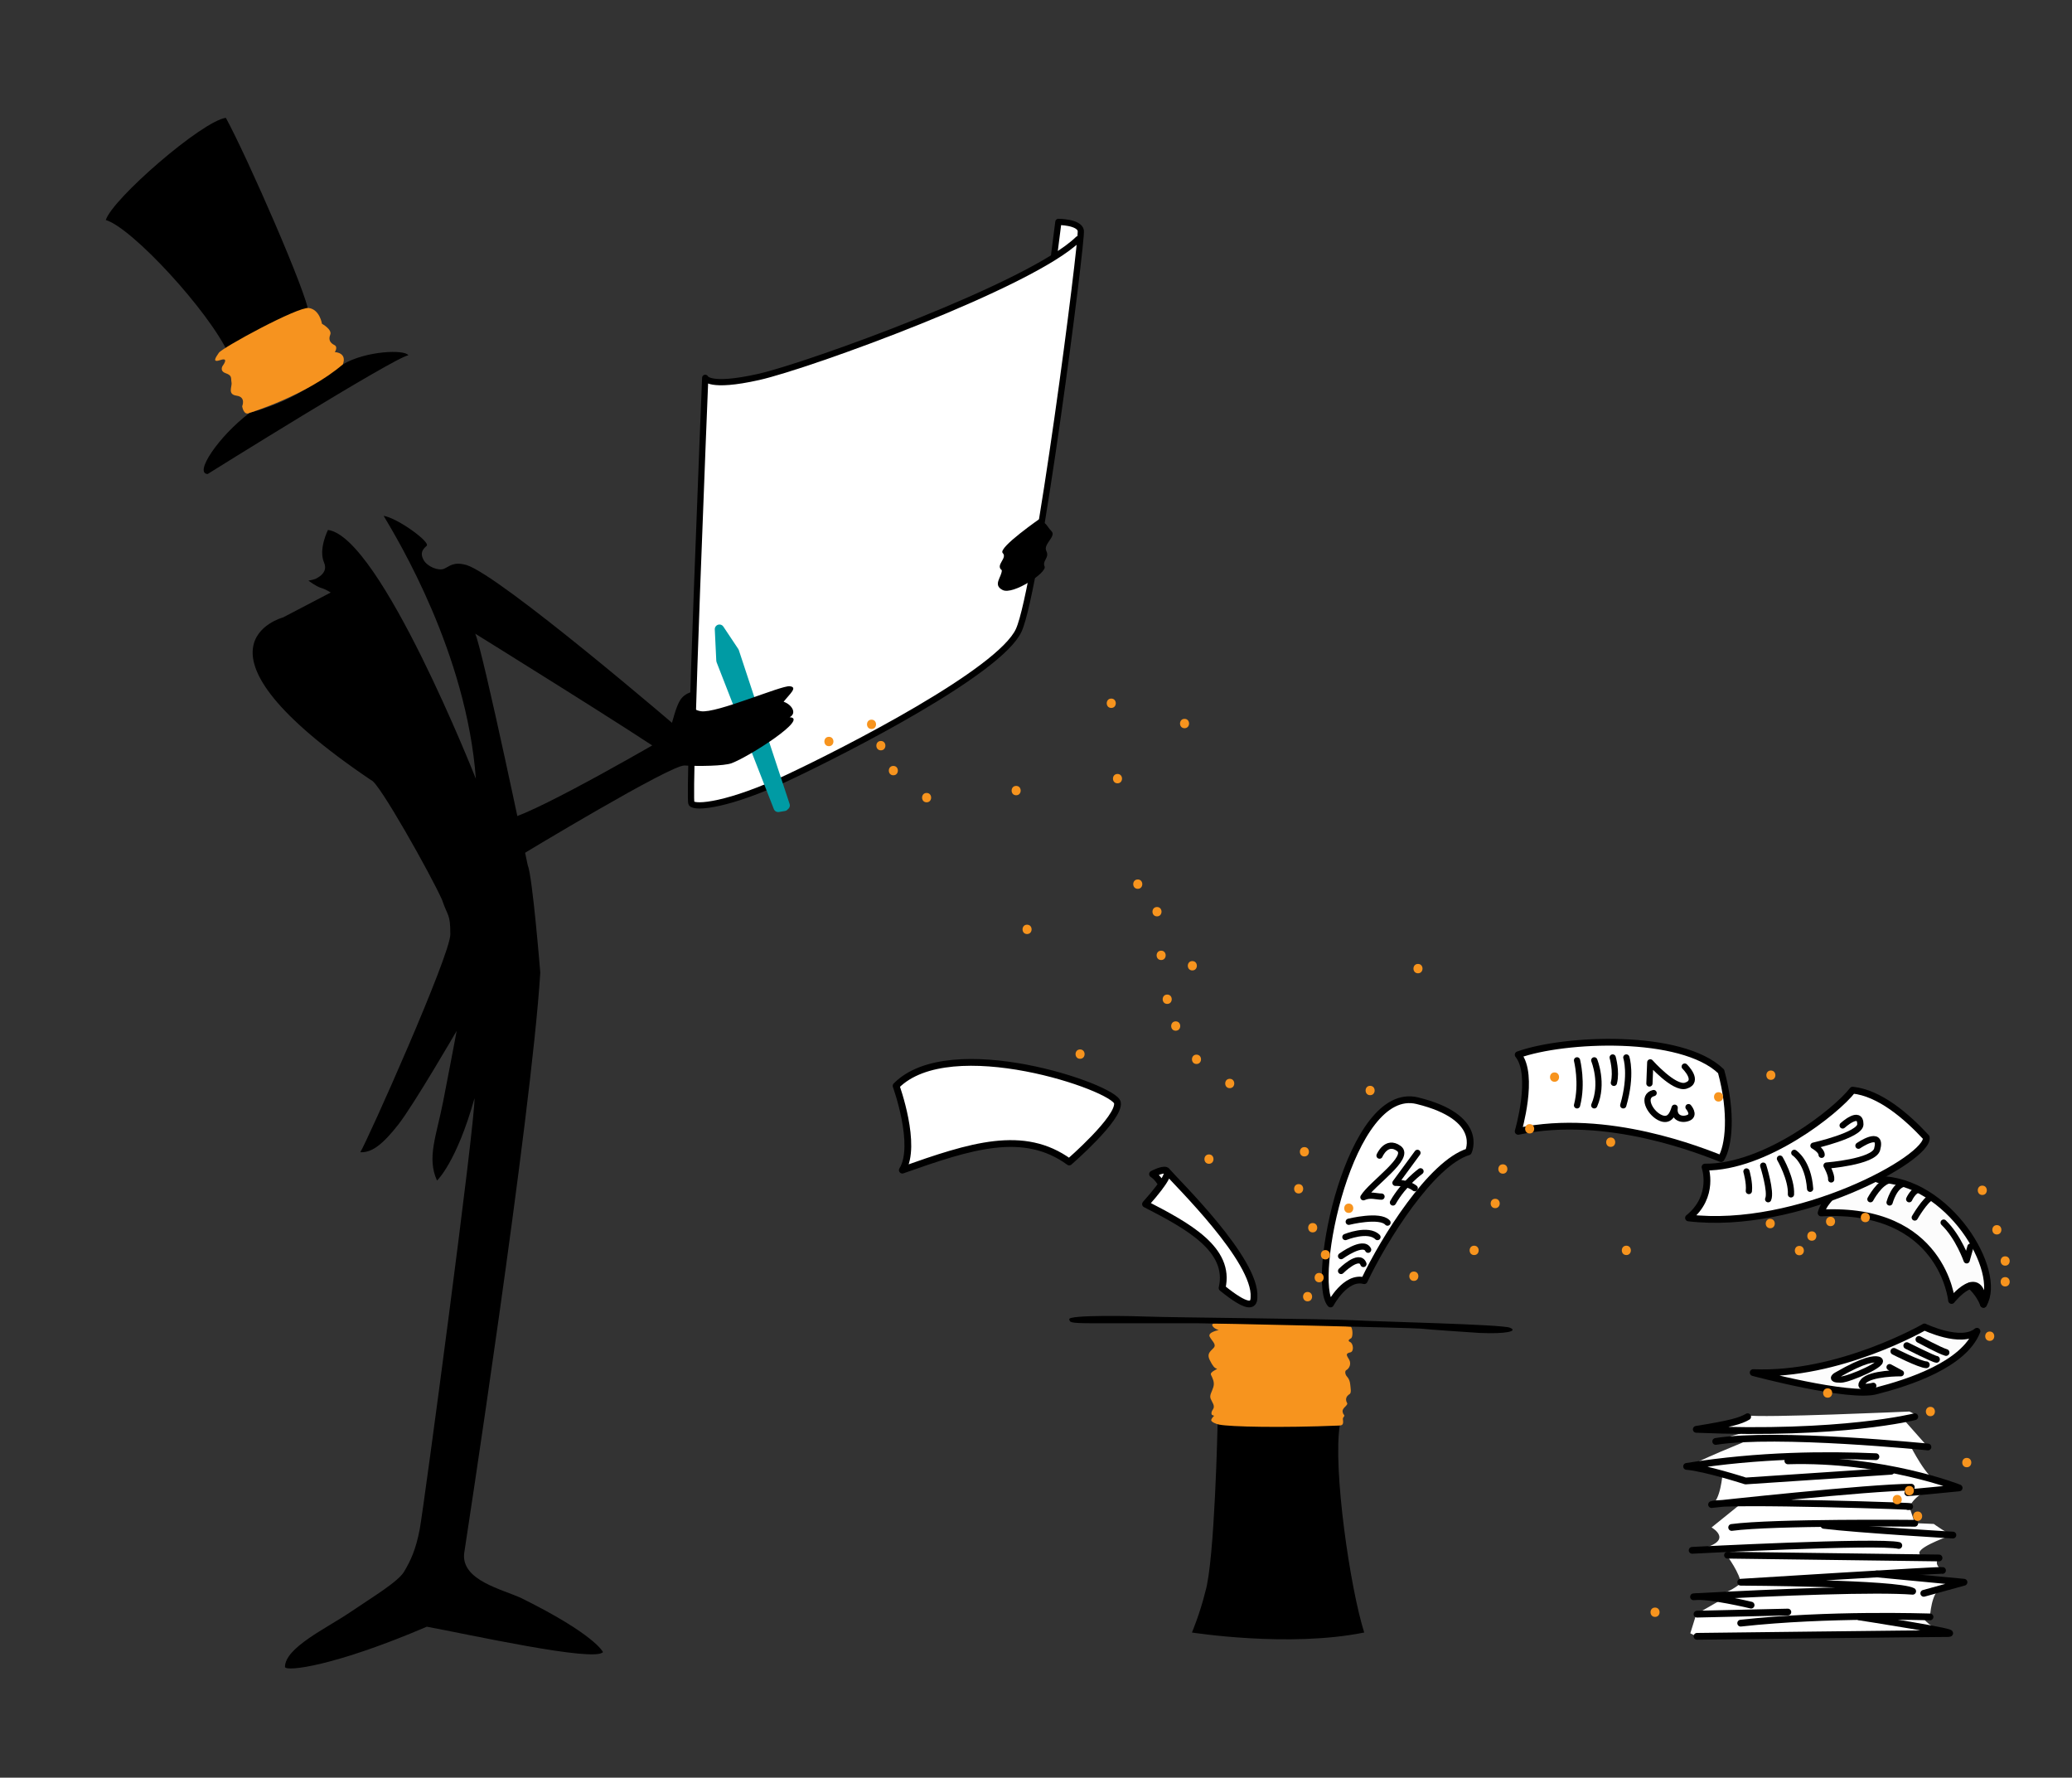 <?xml version="1.0" encoding="utf-8"?>
<!-- Generator: Adobe Illustrator 16.0.0, SVG Export Plug-In . SVG Version: 6.00 Build 0)  -->
<!DOCTYPE svg PUBLIC "-//W3C//DTD SVG 1.1//EN" "http://www.w3.org/Graphics/SVG/1.1/DTD/svg11.dtd">
<svg version="1.1" id="Ebene_1" xmlns="http://www.w3.org/2000/svg" xmlns:xlink="http://www.w3.org/1999/xlink" x="0px" y="0px"
	 width="664.467px" height="570px" viewBox="-251.743 -39 664.467 570" enable-background="new -251.743 -39 664.467 570"
	 xml:space="preserve">
<rect x="-251.743" y="-39" width="664.467" height="570" fill="#333333" stroke="none"/>
<g id="Ebene_1_1_">
	<g id="Ebene_3">
		<path d="M-160.969,158.972c0,0-35.245,9.31,28.261,52.201c2.327,0.333,19.284,30.59,22.721,38.346
			c1.886,5.542,2.659,4.434,2.659,11.082s-26.432,65.865-28.869,69.855c3.77,0.219,7.314-2.659,12.189-8.868
			c4.875-6.209,18.716-30.037,18.716-30.037s-2.093,11.198-4.31,22.504c-2.213,11.307-5.318,18.175-1.995,25.489
			c0,0,6.262-5.794,12.026-26.406c0.221,7.979-16.295,131.514-17.572,138.218c-1.278,6.703-2.993,10.175-4.963,13.509
			c-1.861,3.249-9.878,8.051-17.417,13.146c-7.534,5.102-20.833,11.312-20.833,17.515c0.442,1.552,16.005-0.296,45.487-12.928
			c13.3,2.438,53.843,11.466,56.5,8.14c0,0-2.437-5.542-26.155-17.29c-6.205-2.887-19.259-5.666-18.375-14.312
			c0,0,21.536-139.712,24.419-186.258c0,0-2.517-31.059-4.011-34.384c0,0-14.364-68.78-16.852-74.305c0,0,52.76,32.733,63.67,40.467
			c1.933,0,7.328-5.085,5.247-6.905c-4.417-3.867-60.728-52.078-71.701-55.57c-4.157-1.164-5.321,0.332-7.149,1.163
			c-1.828,0.832-5.486-0.665-6.648-2.826c-1.167-2.162-0.335-3.325,0.997-4.489c1.333-1.164-9.144-8.811-13.797-9.642
			c4.653,7.814,26.597,44.055,29.589,84.34c0,0-30.584-77.581-47.43-79.797c0,0-3.104,6.097-1.276,10.418
			c0.832,1.828,0.333,3.823-2.826,5.319c-0.997,0.332-2.162,0.5-2.162,0.5s2.327,1.829,3.99,2.327
			c1.659,0.498,3.16,1.495,3.16,1.495"/>
		<path d="M-185.153,112.994c0,0,59.783-37.359,64.355-38.068c-1.071-1.938-13.671-1.449-20.991,2.908
			c-7.318,4.356-13.622,11.09-29.904,15.545C-181.69,100.941-189.606,112.823-185.153,112.994z"/>
		<path d="M-152.875,60.952c0,0-21.087,10.028-25.522,13.593c-6.354-13.834-31.083-40.584-39.416-42.993
			c2.126-6.809,30.872-31.739,38.5-32.771C-172.4,11.44-152.964,55.925-152.875,60.952z"/>
		<path fill="#F6931F" d="M-171.692,93.378c0,0,18.221-5.528,29.905-15.545c1.426-3.83-2.585-3.939-2.585-3.939
			s1.122-1.634-0.137-2.256c-1.256-0.622-2.014-1.623-1.331-3.316c0.683-1.695-2.649-3.499-2.649-3.499s-0.708-4.575-4.221-5.062
			c-3.512-0.487-27.721,12.715-28.843,14.35c-1.121,1.634-2.243,3.269,0.575,2.317c2.817-0.95,0.635,1.879,0.635,1.879
			s-1.122,1.636,1.012,2.378c2.135,0.743,1.577,1.561,1.831,2.939c0.259,1.378-1.424,3.831,1.65,4.257
			c3.072,0.426,1.768,3.377,1.768,3.377S-173.631,94.452-171.692,93.378z"/>
	</g>
	<g id="Ebene_6">
		
			<path fill="#FFFFFF" stroke="#000000" stroke-width="2" stroke-linecap="round" stroke-linejoin="round" stroke-miterlimit="10" d="
			M86.288,42.927l1.381-10.773c0,0,6.629,0,7.182,2.763c0.552,2.761-13.812,114.909-19.891,128.167
			c-6.079,13.259-55.244,38.395-74.03,47.234c-18.782,8.839-29.83,9.945-30.938,8.287c-1.104-1.658,4.42-136.456,4.42-136.456
			s1.103,3.314,17.125-0.276C7.557,78.283,79.1,52.317,94.017,37.678"/>
	</g>
	<g id="Ebene_2">
		
			<polyline fill="none" stroke="#009BA4" stroke-width="3" stroke-linecap="round" stroke-linejoin="round" stroke-miterlimit="10" points="
			0.047,219.248 -16.232,169.931 -21.02,162.748 -20.541,172.803 -2.186,219.886 -0.271,219.567 -19.264,169.292 		"/>
	</g>
	<g id="Ebene_4">
		<path d="M82.329,126.899c0,0-14.179,9.759-12.522,11.417c1.658,1.657-2.486,3.868-0.276,5.525c0,2.21-3.039,4.697,0.276,6.354
			c3.315,1.657,14.271-5.617,13.442-7.55c-0.829-1.933,1.656-2.761,0.552-4.972s3.314-4.696,1.657-6.353s-1.936-3.591-3.867-2.486"
			/>
		<path d="M-84.144,234.905c0,0,47.511-28.728,51.931-28.451c4.421,0.277,12.721,0.17,15.104-0.737
			c5.801-2.21,24.952-14.456,18.599-14.731c2.486-1.381,0.552-4.144-1.935-4.972c1.935-2.485,4.694-4.696,1.935-4.972
			c-2.763-0.276-23.47,8.778-28.451,8.01c-3.591-0.552-2.763-2.763-2.211-4.972c0.552-2.21-3.04-0.828-4.419,1.38
			c-1.38,2.21-2.211,5.802-3.866,11.602c0,0-40.605,23.756-51.102,26.518"/>
	</g>
</g>
<g id="Ebene_3_1_">
	<path fill="#FFFFFF" d="M300.648,433.671c0,0-0.647,8.533-3.512,9.76c4.283-0.156,9.757-0.536,9.757-0.536l-9.757,7.878
		c0,0,8.502,4.78-5.783,7.338c10.681-0.205,12.232,0.091,12.232,0.091l-1.603,1.466l0,0c0,0,4.451,6.006,4.494,9.119
		c-1.578,0.887-4.603,4.347-14.243,4.151c3.851,0.197,7.447,1.34,7.447,1.34l-7.447,4.294l-1.915,6.142l1.915,0.976
		c0,0,78.559-1.795,80.81-1.182c-5.935-1.227-8.134-4.808-8.134-4.808l2.282-0.432c0,0,0.46-7.757,3.403-8.858
		c2.942-1.103,7.495-2.579,7.495-2.579l-9.649-0.614l-12.38-1.126l15.136-1.53c0,0-3.216-1.896-1.113-4.003
		c-12.796-0.298-2.769-4.643,0.608-6.027c0.754-0.338,1.932-0.802,3.84-1.312c-1.486-0.223-6.142-3.572-6.142-3.572l-6.089-0.257
		l-1.738-5.292c0,0,2.812-5.515,8.336-5.208c5.525,0.307,7.523-0.832,7.523-0.832s-3.12-1.521-6.547-1.948
		c-3.428-0.426-9.048-11.663-9.048-11.663l5.7,0.528l-7.775-8.787c0,0,3.548-0.151,3.55-1.368c0.104-0.5-1.738-1.216-1.738-1.216
		s-47.784,2.126-52.03,1.216c0,0-9.49,4.56-15.015,4.457c5.321,0.92,16.281,0.457,16.281,0.457s-10.906,2.836-11.333,3.474
		c9.191-0.896,12.013-1.042,12.013-1.042s-20.951,8.42-21.348,9.65"/>
	
		<path fill="none" stroke="#000000" stroke-width="2.174" stroke-linecap="round" stroke-linejoin="round" stroke-miterlimit="10" d="
		M292.466,485.688c0,0,74.058-0.891,80.285-0.891c6.227,0-28.244-5.338-28.244-5.338"/>
	
		<path fill="none" stroke="#000000" stroke-width="2.174" stroke-linecap="round" stroke-linejoin="round" stroke-miterlimit="10" d="
		M367.191,479.46c-1.112,0-32.47-1.112-60.714,2.002"/>
	
		<line fill="none" stroke="#000000" stroke-width="2.174" stroke-linecap="round" stroke-linejoin="round" stroke-miterlimit="10" x1="292.466" y1="478.571" x2="321.6" y2="477.904"/>
	
		<path fill="none" stroke="#000000" stroke-width="2.174" stroke-linecap="round" stroke-linejoin="round" stroke-miterlimit="10" d="
		M309.813,475.681c0,0-13.789-3.337-18.46-2.669c28.467-1.557,58.713-2.669,70.278-1.779c-4.892-2.67-55.154-2.892-55.154-2.892
		s64.051-4.004,64.718-3.781"/>
	
		<polyline fill="none" stroke="#000000" stroke-width="2.174" stroke-linecap="round" stroke-linejoin="round" stroke-miterlimit="10" points="
		350.066,465.673 378.088,468.341 365.19,471.898 	"/>
	
		<line fill="none" stroke="#000000" stroke-width="2.174" stroke-linecap="round" stroke-linejoin="round" stroke-miterlimit="10" x1="370.082" y1="460.557" x2="302.251" y2="459.667"/>
	
		<path fill="none" stroke="#000000" stroke-width="2.174" stroke-linecap="round" stroke-linejoin="round" stroke-miterlimit="10" d="
		M290.909,458.11c0,0,59.603-3.113,66.274-1.557"/>
	
		<path fill="none" stroke="#000000" stroke-width="2.174" stroke-linecap="round" stroke-linejoin="round" stroke-miterlimit="10" d="
		M374.53,453.217c0,0-30.468-1.778-41.366-3.113"/>
	
		<path fill="none" stroke="#000000" stroke-width="2.174" stroke-linecap="round" stroke-linejoin="round" stroke-miterlimit="10" d="
		M362.299,449.437c0,0-45.37-0.444-58.713,1.336"/>
	
		<path fill="none" stroke="#000000" stroke-width="2.174" stroke-linecap="round" stroke-linejoin="round" stroke-miterlimit="10" d="
		M360.074,444.1c8.673,0-58.935-2.225-62.938-0.669c0,0,50.706-5.56,64.05-5.56"/>
	
		<path fill="none" stroke="#000000" stroke-width="2.174" stroke-linecap="round" stroke-linejoin="round" stroke-miterlimit="10" d="
		M360.074,439.651c0.667,0,16.458-1.557,16.458-1.557s-24.019-9.563-54.932-8.674"/>
	
		<path fill="none" stroke="#000000" stroke-width="2.174" stroke-linecap="round" stroke-linejoin="round" stroke-miterlimit="10" d="
		M354.736,432.757l-46.703,3.113c0,0-12.904-4.17-18.904-4.669c23.351-3.781,45.369-3.781,60.714-3.114"/>
	
		<path fill="none" stroke="#000000" stroke-width="2.174" stroke-linecap="round" stroke-linejoin="round" stroke-miterlimit="10" d="
		M366.524,424.973c0,0-48.483-4.892-68.054-1.778"/>
	
		<path fill="none" stroke="#000000" stroke-width="2.174" stroke-linecap="round" stroke-linejoin="round" stroke-miterlimit="10" d="
		M362.299,415.265c0,0-23.328,6.01-70.065,4.052c11.352-1.829,14.243-2.749,16.477-4.052"/>
	
		<path fill="#FCFCFC" stroke="#000000" stroke-width="2.174" stroke-linecap="round" stroke-linejoin="round" stroke-miterlimit="10" d="
		M310.479,401.117c27.524,1.229,54.941-14.63,54.941-14.63s11.715,5.627,16.828,1.379c-4.247,10.742-21.814,16.429-32.291,19.117
		C341.478,409.413,310.479,401.117,310.479,401.117"/>
	
		<path fill="#FCFCFC" stroke="#000000" stroke-width="2.174" stroke-linecap="round" stroke-linejoin="round" stroke-miterlimit="10" d="
		M355.599,394.313c0,0,8.357,4.272,10.405,4.298"/>
	
		<path fill="#FCFCFC" stroke="#000000" stroke-width="2.174" stroke-linecap="round" stroke-linejoin="round" stroke-miterlimit="10" d="
		M359.743,392.473c0,0,8.594,4.346,9.515,4.398"/>
	
		<path fill="#FCFCFC" stroke="#000000" stroke-width="2.174" stroke-linecap="round" stroke-linejoin="round" stroke-miterlimit="10" d="
		M363.633,390.478c0,0,6.699,3.63,8.694,4.194"/>
	<path d="M138.732,417.336c0,0-0.921,44.185-3.942,54.025c-1.737,7.111-4.297,13.098-4.297,13.098s31.104,4.911,55.252,0
		c-4.502-14.12-10.076-52.424-7.824-66.545C144.257,418.836,138.732,417.336,138.732,417.336z"/>
	<path fill="#F7941E" d="M137.606,414.972c0,0-0.869,0.793-0.921,1.407c-0.051,0.614,1.842,1.314,2.559,1.418
		c3.53,0.716,20.004,1.072,38.369,0.307c1.023,0,1.37-0.315,1.37-1.187c0-0.87-0.295-1.013,0.216-1.628
		c0.512-0.614-0.231-0.459-0.385-1.686c-0.153-1.229,1.893-1.996,1.432-2.764s-0.614-1.995,0.87-2.866
		c0.562-0.459,0.255-1.892,0.153-2.967c-0.102-1.073-0.367-1.887-1.126-2.71c-0.417-0.45-0.768-1.639-0.104-1.996
		c0.666-0.357,1.433-1.432,1.126-2.712c-0.307-1.278-2.098-2.455,0.04-2.932c1.381-0.205,1.034-2.849,0.062-3.31
		c-0.973-0.46-0.358-0.869,0.255-1.228c0.614-0.357,0.616-2.959-0.048-3.726c-20.875-1.799-38.272-0.667-42.517-1.064
		c0,0-2.827-0.299-1.685,1.08c0.691,0.834,1.842,1.073,1.842,1.073s-3.684,0.667-2.916,2.149c0.767,1.483,2.353,2.482,1.176,3.659
		c-1.177,1.177-2.098,1.894-1.177,3.787c0.921,1.892,1.586,2.66,2.251,2.762c0.665,0.103-2.303,0.973-1.843,1.996
		c0.461,1.021,1.228,2.302,0.768,3.887c-0.46,1.586-1.33,2.61-0.87,3.787c0.461,1.175,1.535,2.25,0.717,3.427
		c-0.819,1.177-0.307,1.738-0.307,1.738"/>
	<path d="M99.134,385.303c9.439,0,30.292,0.015,33.229,0c3.758-0.02,69.209,1.464,71.521,1.722
		c3.159,0.351,15.586,1.154,18.878,1.38c8.748,0.385,12.432-0.614,9.668-1.688c-2.762-1.074-42.019-1.918-49.957-2.379
		c-7.938-0.461-59.167-0.888-65.843-1.168c-4.052-0.17-25.938-0.674-25.478,0.861C91.435,384.974,90.92,385.303,99.134,385.303z"/>
	
		<path fill="#FFFFFF" stroke="#000000" stroke-width="2.174" stroke-linecap="round" stroke-linejoin="round" stroke-miterlimit="10" d="
		M35.624,309.183c0,0,6.929,19.084,2.001,27.016c21.964-7.776,38.883-13.252,53.521-2.61c0,0,16.277-14.085,15.458-18.998
		C105.786,309.68,52.927,291.584,35.624,309.183z"/>
	
		<path fill="#FFFFFF" stroke="#000000" stroke-width="2.174" stroke-linecap="round" stroke-linejoin="round" stroke-miterlimit="10" d="
		M122.362,336.428c3.479,4.044,28.854,28.673,28.035,40.543c0,3.07-2.25,3.479-10.232-2.974
		c2.891-12.414-11.05-19.945-24.557-26.903c14.326-16.064,2.252-9.618,2.252-9.618s1.385,0.726,2.919,3.283"/>
	
		<path fill="#FFFFFF" stroke="#000000" stroke-width="2.174" stroke-linecap="round" stroke-linejoin="round" stroke-miterlimit="10" d="
		M174.953,379.12c0,0,4.803-9.106,10.792-7.471c6.398-13.505,21.541-37.652,33.41-41.336c0,0,5.321-11.051-16.371-16.371
		C181.092,308.621,168.431,371.847,174.953,379.12z"/>
	
		<path fill="#FFFFFF" stroke="#000000" stroke-width="2.174" stroke-linecap="round" stroke-linejoin="round" stroke-miterlimit="10" d="
		M235.117,323.764c0,0,5.32-18.006,0-24.557c14.734-5.32,52.388-6.958,65.075,5.32c3.684,13.508,2.456,24.049,0,27.986
		C294.462,330.313,263.767,317.626,235.117,323.764z"/>
	
		<path fill="#FCFCFC" stroke="#000000" stroke-width="2.174" stroke-linecap="round" stroke-linejoin="round" stroke-miterlimit="10" d="
		M350.56,339.182c22.483,0,40.127,29.398,33.776,40.04c-0.856-12.993-10.229-1.228-10.229-1.228s-2.899-30.106-41.835-28.06
		c0.664-2.432,1.789-3.562,2.907-4.909"/>
	
		<path fill="none" stroke="#000000" stroke-width="2.174" stroke-linecap="round" stroke-linejoin="round" stroke-miterlimit="10" d="
		M380.163,373.228c0,0,2.806,2.369,4.173,5.994"/>
	
		<path fill="#FFFFFF" stroke="#000000" stroke-width="2.174" stroke-linecap="round" stroke-linejoin="round" stroke-miterlimit="10" d="
		M295.037,335.225c0,0,3.301,9.339-5.293,16.295c34.917,4.168,77.369-19.262,76.238-25.811c-6.452-6.958-15.004-14.244-23.6-15.153
		C337.062,317.42,314.323,335.38,295.037,335.225z"/>
	<g id="Ebene_4_1_">
		<g>
			<g>
				<path fill="#F7941E" d="M201.659,371.718c1.935,0,1.935-3,0-3S199.724,371.718,201.659,371.718L201.659,371.718z"/>
			</g>
		</g>
		<g>
			<g>
				<path fill="#F7941E" d="M180.786,349.923c1.935,0,1.935-3,0-3S178.851,349.923,180.786,349.923L180.786,349.923z"/>
			</g>
		</g>
		<g>
			<g>
				<path fill="#F7941E" d="M220.997,363.431c1.935,0,1.935-3,0-3S219.062,363.431,220.997,363.431L220.997,363.431z"/>
			</g>
		</g>
		<g>
			<g>
				<path fill="#F7941E" d="M279.012,479.46c1.935,0,1.935-3,0-3S277.078,479.46,279.012,479.46L279.012,479.46z"/>
			</g>
		</g>
		<g>
			<g>
				<path fill="#F7941E" d="M269.804,363.431c1.935,0,1.935-3,0-3S267.869,363.431,269.804,363.431L269.804,363.431z"/>
			</g>
		</g>
		<g>
			<g>
				<path fill="#F7941E" d="M227.75,348.39c1.935,0,1.935-3,0-3S225.816,348.39,227.75,348.39L227.75,348.39z"/>
			</g>
		</g>
		<g>
			<g>
				<path fill="#F7941E" d="M230.206,337.338c1.935,0,1.935-3,0-3S228.271,337.338,230.206,337.338L230.206,337.338z"/>
			</g>
		</g>
		<g>
			<g>
				<path fill="#F7941E" d="M238.8,324.446c1.935,0,1.935-3,0-3S236.866,324.446,238.8,324.446L238.8,324.446z"/>
			</g>
		</g>
		<g>
			<g>
				<path fill="#F7941E" d="M246.781,307.871c1.935,0,1.935-3,0-3S244.847,307.871,246.781,307.871L246.781,307.871z"/>
			</g>
		</g>
		<g>
			<g>
				<path fill="#F7941E" d="M167.586,378.267c1.935,0,1.935-3,0-3S165.651,378.267,167.586,378.267L167.586,378.267z"/>
			</g>
		</g>
		<g>
			<g>
				<path fill="#F7941E" d="M169.224,356.165c1.935,0,1.935-3,0-3S167.289,356.165,169.224,356.165L169.224,356.165z"/>
			</g>
		</g>
		<g>
			<g>
				<path fill="#F7941E" d="M166.563,331.814c1.935,0,1.935-3,0-3S164.629,331.814,166.563,331.814L166.563,331.814z"/>
			</g>
		</g>
		<g>
			<g>
				<path fill="#F7941E" d="M187.641,312.168c1.935,0,1.935-3,0-3S185.707,312.168,187.641,312.168L187.641,312.168z"/>
			</g>
		</g>
		<g>
			<g>
				<path fill="#F7941E" d="M164.722,343.683c1.935,0,1.935-3,0-3S162.787,343.683,164.722,343.683L164.722,343.683z"/>
			</g>
		</g>
		<g>
			<g>
				<path fill="#F7941E" d="M264.79,328.744c1.935,0,1.935-3,0-3S262.855,328.744,264.79,328.744L264.79,328.744z"/>
			</g>
		</g>
		<g>
			<g>
				<path fill="#F7941E" d="M299.374,314.215c1.935,0,1.935-3,0-3S297.439,314.215,299.374,314.215L299.374,314.215z"/>
			</g>
		</g>
		<g>
			<g>
				<path fill="#F7941E" d="M316.154,307.258c1.935,0,1.935-3,0-3S314.22,307.258,316.154,307.258L316.154,307.258z"/>
			</g>
		</g>
		<g>
			<g>
				<path fill="#F7941E" d="M142.621,309.917c1.935,0,1.935-3,0-3S140.686,309.917,142.621,309.917L142.621,309.917z"/>
			</g>
		</g>
		<g>
			<g>
				<path fill="#F7941E" d="M122.566,282.904c1.935,0,1.935-3,0-3S120.631,282.904,122.566,282.904L122.566,282.904z"/>
			</g>
		</g>
		<g>
			<g>
				<path fill="#F7941E" d="M202.989,273.082c1.935,0,1.935-3,0-3S201.055,273.082,202.989,273.082L202.989,273.082z"/>
			</g>
		</g>
		<g>
			<g>
				<path fill="#F7941E" d="M346.44,352.891c1.935,0,1.935-3,0-3S344.506,352.891,346.44,352.891L346.44,352.891z"/>
			</g>
		</g>
		<g>
			<g>
				<path fill="#F7941E" d="M386.345,390.954c1.935,0,1.935-3,0-3S384.411,390.954,386.345,390.954L386.345,390.954z"/>
			</g>
		</g>
		<g>
			<g>
				<path fill="#F7941E" d="M334.367,409.166c1.935,0,1.935-3,0-3S332.432,409.166,334.367,409.166L334.367,409.166z"/>
			</g>
		</g>
		<g>
			<g>
				<path fill="#F7941E" d="M367.313,415.102c1.935,0,1.935-3,0-3S365.379,415.102,367.313,415.102L367.313,415.102z"/>
			</g>
		</g>
		<g>
			<g>
				<path fill="#F7941E" d="M378.978,431.472c1.935,0,1.935-3,0-3S377.043,431.472,378.978,431.472L378.978,431.472z"/>
			</g>
		</g>
		<g>
			<g>
				<path fill="#F7941E" d="M356.673,443.342c1.935,0,1.935-3,0-3S354.738,443.342,356.673,443.342L356.673,443.342z"/>
			</g>
		</g>
		<g>
			<g>
				<path fill="#F7941E" d="M360.561,440.476c1.935,0,1.935-3,0-3S358.626,440.476,360.561,440.476L360.561,440.476z"/>
			</g>
		</g>
		<g>
			<g>
				<path fill="#F7941E" d="M363.221,448.662c1.935,0,1.935-3,0-3S361.286,448.662,363.221,448.662L363.221,448.662z"/>
			</g>
		</g>
		<g>
			<g>
				<path fill="#F7941E" d="M94.625,300.5c1.935,0,1.935-3,0-3S92.69,300.5,94.625,300.5L94.625,300.5z"/>
			</g>
		</g>
		<g>
			<g>
				<path fill="#F7941E" d="M77.625,260.5c1.935,0,1.935-3,0-3S75.69,260.5,77.625,260.5L77.625,260.5z"/>
			</g>
		</g>
		<g>
			<g>
				<path fill="#F7941E" d="M113.125,246c1.935,0,1.935-3,0-3S111.19,246,113.125,246L113.125,246z"/>
			</g>
		</g>
		<g>
			<g>
				<path fill="#F7941E" d="M128.125,194.5c1.935,0,1.935-3,0-3S126.19,194.5,128.125,194.5L128.125,194.5z"/>
			</g>
		</g>
		<g>
			<g>
				<path fill="#F7941E" d="M27.743,194.76c1.935,0,1.935-3,0-3S25.809,194.76,27.743,194.76L27.743,194.76z"/>
			</g>
		</g>
		<g>
			<g>
				<path fill="#F7941E" d="M74.125,216c1.935,0,1.935-3,0-3S72.19,216,74.125,216L74.125,216z"/>
			</g>
		</g>
		<g>
			<g>
				<path fill="#F7941E" d="M104.625,188c1.935,0,1.935-3,0-3S102.69,188,104.625,188L104.625,188z"/>
			</g>
		</g>
		<g>
			<g>
				<path fill="#F7941E" d="M171.292,372.167c1.935,0,1.935-3,0-3S169.357,372.167,171.292,372.167L171.292,372.167z"/>
			</g>
		</g>
		<g>
			<g>
				<path fill="#F7941E" d="M173.292,364.833c1.935,0,1.935-3,0-3S171.357,364.833,173.292,364.833L173.292,364.833z"/>
			</g>
		</g>
		<g>
			<g>
				<path fill="#F7941E" d="M131.958,302.167c1.935,0,1.935-3,0-3S130.024,302.167,131.958,302.167L131.958,302.167z"/>
			</g>
		</g>
		<g>
			<g>
				<path fill="#F7941E" d="M125.292,291.5c1.935,0,1.935-3,0-3S123.357,291.5,125.292,291.5L125.292,291.5z"/>
			</g>
		</g>
		<g>
			<g>
				<path fill="#F7941E" d="M120.625,268.833c1.935,0,1.935-3,0-3S118.69,268.833,120.625,268.833L120.625,268.833z"/>
			</g>
		</g>
		<g>
			<g>
				<path fill="#F7941E" d="M119.292,254.833c1.935,0,1.935-3,0-3S117.357,254.833,119.292,254.833L119.292,254.833z"/>
			</g>
		</g>
		<g>
			<g>
				<path fill="#F7941E" d="M130.625,272.167c1.935,0,1.935-3,0-3S128.69,272.167,130.625,272.167L130.625,272.167z"/>
			</g>
		</g>
		<g>
			<g>
				<path fill="#F7941E" d="M135.958,334.167c1.935,0,1.935-3,0-3S134.024,334.167,135.958,334.167L135.958,334.167z"/>
			</g>
		</g>
		<g>
			<g>
				<path fill="#F7941E" d="M329.292,358.833c1.935,0,1.935-3,0-3S327.357,358.833,329.292,358.833L329.292,358.833z"/>
			</g>
		</g>
		<g>
			<g>
				<path fill="#F7941E" d="M335.292,354.167c1.935,0,1.935-3,0-3S333.357,354.167,335.292,354.167L335.292,354.167z"/>
			</g>
		</g>
		<g>
			<g>
				<path fill="#F7941E" d="M325.292,363.5c1.935,0,1.935-3,0-3S323.357,363.5,325.292,363.5L325.292,363.5z"/>
			</g>
		</g>
		<g>
			<g>
				<path fill="#F7941E" d="M315.958,354.833c1.935,0,1.935-3,0-3S314.024,354.833,315.958,354.833L315.958,354.833z"/>
			</g>
		</g>
		<g>
			<g>
				<path fill="#F7941E" d="M391.292,373.5c1.935,0,1.935-3,0-3S389.357,373.5,391.292,373.5L391.292,373.5z"/>
			</g>
		</g>
		<g>
			<g>
				<path fill="#F7941E" d="M391.292,366.833c1.935,0,1.935-3,0-3S389.357,366.833,391.292,366.833L391.292,366.833z"/>
			</g>
		</g>
		<g>
			<g>
				<path fill="#F7941E" d="M388.625,356.833c1.935,0,1.935-3,0-3S386.69,356.833,388.625,356.833L388.625,356.833z"/>
			</g>
		</g>
		<g>
			<g>
				<path fill="#F7941E" d="M383.958,344.167c1.935,0,1.935-3,0-3S382.024,344.167,383.958,344.167L383.958,344.167z"/>
			</g>
		</g>
		<g>
			<g>
				<path fill="#F7941E" d="M30.743,201.593c1.935,0,1.935-3,0-3S28.809,201.593,30.743,201.593L30.743,201.593z"/>
			</g>
		</g>
		<g>
			<g>
				<path fill="#F7941E" d="M34.743,209.593c1.935,0,1.935-3,0-3S32.809,209.593,34.743,209.593L34.743,209.593z"/>
			</g>
		</g>
		<g>
			<g>
				<path fill="#F7941E" d="M45.41,218.26c1.935,0,1.935-3,0-3S43.476,218.26,45.41,218.26L45.41,218.26z"/>
			</g>
		</g>
		<g>
			<g>
				<path fill="#F7941E" d="M14.077,200.26c1.935,0,1.935-3,0-3S12.142,200.26,14.077,200.26L14.077,200.26z"/>
			</g>
		</g>
		<g>
			<g>
				<path fill="#F7941E" d="M106.625,212.167c1.935,0,1.935-3,0-3S104.69,212.167,106.625,212.167L106.625,212.167z"/>
			</g>
		</g>
	</g>
	<path fill="none" stroke="#000000" stroke-width="2" stroke-linecap="round" stroke-linejoin="round" stroke-miterlimit="10" d="
		M190.662,331.544c0,0,2.168-5.195,6.175-2.302c4.008,2.891-8.702,11.283-11.346,15.648c2.206-1.013,4.196-0.177,5.803-0.204"/>
	<path fill="none" stroke="#000000" stroke-width="2" stroke-linecap="round" stroke-linejoin="round" stroke-miterlimit="10" d="
		M202.819,330.667l-7.052,9.607c0,0,3.749-0.164,6.181,1.719"/>
	<path fill="none" stroke="#000000" stroke-width="2" stroke-linecap="round" stroke-linejoin="round" stroke-miterlimit="10" d="
		M203.798,336.58c0,0-5.294,3.793-8.835,9.988"/>
	<path fill="none" stroke="#000000" stroke-width="2" stroke-linecap="round" stroke-linejoin="round" stroke-miterlimit="10" d="
		M180.786,352.756c0,0,9.976-2.49,12.432,0.271"/>
	<path fill="none" stroke="#000000" stroke-width="2" stroke-linecap="round" stroke-linejoin="round" stroke-miterlimit="10" d="
		M179.711,357.658c0,0,7.29-2.993,10.283,0"/>
	<path fill="none" stroke="#000000" stroke-width="2" stroke-linecap="round" stroke-linejoin="round" stroke-miterlimit="10" d="
		M178.33,363.771c0,0,7.161-5.218,8.671-2.046"/>
	<path fill="none" stroke="#000000" stroke-width="2" stroke-linecap="round" stroke-linejoin="round" stroke-miterlimit="10" d="
		M178.33,368.529c0,0,5.832-5.833,7.161-2.239"/>
	<path fill="none" stroke="#000000" stroke-width="2" stroke-linecap="round" stroke-linejoin="round" stroke-miterlimit="10" d="
		M288.528,302.994c0,0,4.911,4.758,0.307,6.139c-3.734,1.121-11.357-7.483-11.357-7.483l-0.267,6.768"/>
	<path fill="none" stroke="#000000" stroke-width="2" stroke-linecap="round" stroke-linejoin="round" stroke-miterlimit="10" d="
		M289.744,316.004c0,0,2.148,2.491,0,3.412c-2.149,0.921-4.899,0-4.439-3.224c-0.614,1.996-1.688,4.759-4.911,3.07
		s-5.679-6.804-1.842-7.776"/>
	<path fill="none" stroke="#000000" stroke-width="2" stroke-linecap="round" stroke-linejoin="round" stroke-miterlimit="10" d="
		M269.804,300.077c0,0,1.864,5.526-0.987,15.348"/>
	<path fill="none" stroke="#000000" stroke-width="2" stroke-linecap="round" stroke-linejoin="round" stroke-miterlimit="10" d="
		M265.425,300.077c0,0,1.309,4.529,0.388,8.134"/>
	<path fill="none" stroke="#000000" stroke-width="2" stroke-linecap="round" stroke-linejoin="round" stroke-miterlimit="10" d="
		M259.52,300.999c0,0,3.07,7.418,0,14.426"/>
	<path fill="none" stroke="#000000" stroke-width="2" stroke-linecap="round" stroke-linejoin="round" stroke-miterlimit="10" d="
		M253.995,300.999c0,0,1.842,7.33,0,14.426"/>
	<path fill="none" stroke="#000000" stroke-width="2" stroke-linecap="round" stroke-linejoin="round" stroke-miterlimit="10" d="
		M339.175,321.871c0,0,5.701-5.218,5.68-0.343c-0.015,3.441-15.042,6.838-15.042,6.838s2.616,1.436,2.616,2.918"/>
	<path fill="none" stroke="#000000" stroke-width="2" stroke-linecap="round" stroke-linejoin="round" stroke-miterlimit="10" d="
		M344.241,328.366c0,0,7.828-5.42,5.986,1.18c-1.126,4.034-16.218,5.191-16.218,5.191s1.663,2.974,1.484,4.444"/>
	<path fill="none" stroke="#000000" stroke-width="2" stroke-linecap="round" stroke-linejoin="round" stroke-miterlimit="10" d="
		M323.674,330.667c0,0,4.451,2.818,5.065,11.516"/>
	<path fill="none" stroke="#000000" stroke-width="2" stroke-linecap="round" stroke-linejoin="round" stroke-miterlimit="10" d="
		M319.07,332.514c0,0,3.797,6.537,3.53,11.459"/>
	<path fill="none" stroke="#000000" stroke-width="2" stroke-linecap="round" stroke-linejoin="round" stroke-miterlimit="10" d="
		M313.698,334.765c0,0,2.665,8.46,1.59,10.762"/>
	<path fill="none" stroke="#000000" stroke-width="2" stroke-linecap="round" stroke-linejoin="round" stroke-miterlimit="10" d="
		M308.327,336.628c0,0,1.074,3.677,0.767,6.271"/>
	<path fill="none" stroke="#000000" stroke-width="2" stroke-linecap="round" stroke-linejoin="round" stroke-miterlimit="10" d="
		M348.078,345.526c0,0,2.937-5.54,6.149-6.079"/>
	<path fill="none" stroke="#000000" stroke-width="2" stroke-linecap="round" stroke-linejoin="round" stroke-miterlimit="10" d="
		M354.227,346.568c0,0,1.491-5.619,4.731-6.026"/>
	<path fill="none" stroke="#000000" stroke-width="2" stroke-linecap="round" stroke-linejoin="round" stroke-miterlimit="10" d="
		M360.51,345.526c0,0,1.336-2.991,3.124-3.039"/>
	<path fill="none" stroke="#000000" stroke-width="2" stroke-linecap="round" stroke-linejoin="round" stroke-miterlimit="10" d="
		M362.299,351.391c0,0,3.315-5.736,5.367-6.5"/>
	<path fill="none" stroke="#000000" stroke-width="2" stroke-linecap="round" stroke-linejoin="round" stroke-miterlimit="10" d="
		M380.163,360.744l-1.221,4.377c0,0-2.624-7.54-7.381-12.094"/>
	<path fill="none" stroke="#000000" stroke-width="2" stroke-linecap="round" stroke-linejoin="round" stroke-miterlimit="10" d="
		M348.999,405.364c0,0-5.524,1.382-3.223-1.382c2.301-2.763,12.07-2.661,12.07-2.661l-3.619-1.942"/>
	<path fill="none" stroke="#000000" stroke-width="2" stroke-linecap="round" stroke-linejoin="round" stroke-miterlimit="10" d="
		M337.333,401.931c0,0-2.762,1.444,1.229,1.438c2.613-0.004,15.504-5.593,11.946-6.411
		C349.355,396.693,346.364,396.711,337.333,401.931z"/>
</g>
</svg>
